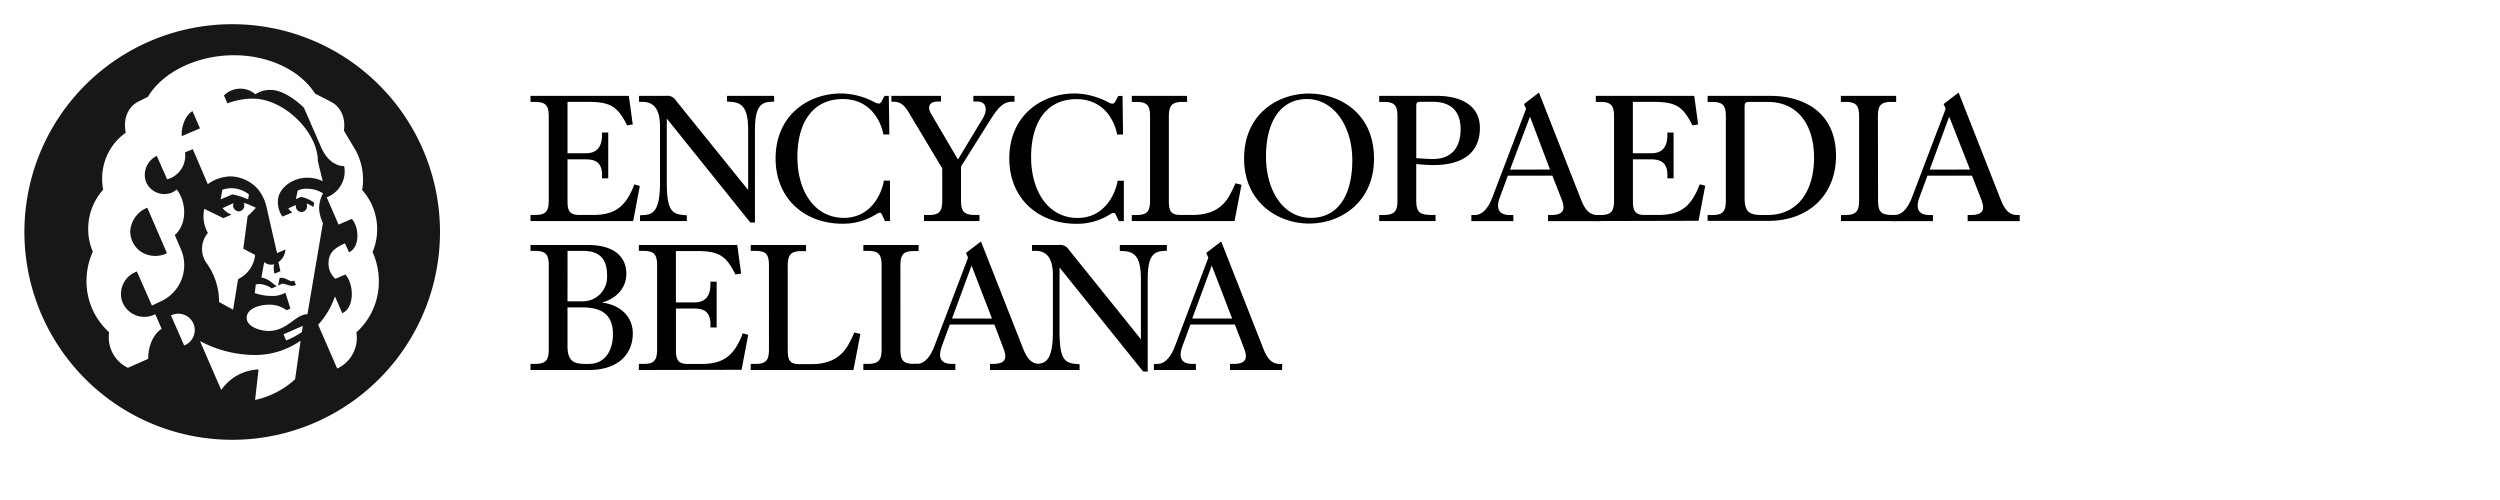 <svg id="Layer_1" data-name="Layer 1" xmlns="http://www.w3.org/2000/svg" viewBox="50 50 500 100"><defs><style>path{fill:#000}path:last-of-type{fill:#171717}</style></defs><title>Artboard 1 copy 8</title><path d="M369.16 94.21V93h.93c2.11 0 2.72-.68 2.72-2.93V73.32c0-2.29-.61-2.94-2.86-2.94h-.79v-1.21h19.69l.78 5.72-1.15.18a15.93 15.93 0 00-1-1.79c-1.4-2.11-2.86-2.9-6.62-2.9h-4.29v10.27h3.72c2.22 0 3.11-1.32 3.18-3.36v-.79h1.25v9.16h-1.24v-.89c-.11-2-1-2.9-3.29-2.9h-3.61v8.33c0 2 .46 2.79 2.39 2.79h2.72c3.51 0 5.37-1.07 6.8-3.18a13.84 13.84 0 001.25-2.43l.21-.52 1.09.3-1.33 7zm-169.1.29l-16.7-20.79v12.84c0 5.41 1 6.23 3.22 6.44l.78.07v1.15H178v-1.15l1-.07c1.86-.14 3-1.32 3-6.44V75.28c0-3.68-1.43-4.9-3.47-4.9h-.72v-1.21h5.37a2 2 0 012 .93L199.63 88V76c0-4.26-1.11-5.44-3.29-5.62l-.93-.07v-1.14h9.41v1.14l-.89.07c-2 .15-2.94 1.4-2.94 5.66V94.5zm32.05-21.4c-1.07-1.86-1.75-2.68-3.29-2.75h-.54v-1.18h9.92v1.14h-.83c-1.61.07-1.89 1.22-1.18 2.4l5.4 9.19 4.87-8.05c1.14-1.82.86-3.47-.89-3.54h-.9v-1.14h8.23v1.18h-.54c-1.79 0-2.93 1.43-4.43 3.83l-5.73 9.12v6.76c0 2.25.61 2.93 2.83 2.93h.86v1.22H234.8V93h.89c2.15 0 2.76-.64 2.76-2.93v-6.4zM276.36 93h.93c2.12 0 2.72-.68 2.72-2.93V73.32c0-2.33-.6-2.94-2.89-2.94h-.76v-1.21h11.06v1.21h-.82c-2.19 0-2.83.68-2.83 2.94v16.85c0 2.11.43 2.82 2.4 2.82h2.32c3.87 0 6.05-1.5 7.37-3.82a23.19 23.19 0 001.22-2.51l1.22.29-1.39 7.26h-20.55zm35.46 1.71c-6.23 0-13-4.22-13-13 0-9 6.83-13 12.92-13s13.06 3.82 13.06 13c.01 8.64-6.54 13-12.98 13zm-.43-24.9c-5.12 0-8.19 4.26-8.19 11.52 0 6.58 3.29 12.24 9 12.24 5.51 0 8.26-4.69 8.26-11.52s-3.7-12.24-9.07-12.24zm25.72 24.4h-11.27V93h.75c2.25 0 2.9-.64 2.9-2.93V73.32c0-2.26-.57-2.94-2.79-2.94h-.86v-1.21h11.48c5 0 8.66 2 8.66 6.4 0 5.15-3.65 7.44-9.26 7.44a29.61 29.61 0 01-3.47-.21v7.26c0 2.29.57 2.93 3.11 2.93h.75zm-3.86-12.59c1.1.1 2.46.18 3.32.18 4 0 5.55-2.58 5.55-6 0-3.18-1.58-5.44-5.58-5.44h-2.4c-.75 0-.89.18-.89.93zM391.52 93h.93c2.11 0 2.72-.68 2.72-2.93V73.32c0-2.29-.61-2.94-2.86-2.94h-.79v-1.21H404c7 0 13.2 3.47 13.2 12 0 8-5.69 13-13.42 13h-12.26zm10.84 0h1.14c6.16 0 9.31-4.9 9.31-11.48s-3.3-11.13-9.2-11.13h-3.83c-.68 0-.86.22-.86.93v18.2c0 2.76.83 3.48 3.44 3.48zm23.25-2.94c0 2.33.61 2.93 2.9 2.93h.75v1.22H418.2V93h.8c2.18 0 2.82-.68 2.82-2.93V73.32c0-2.26-.6-2.94-2.79-2.94h-.86v-1.21h11.06v1.21h-.89c-2.15 0-2.76.65-2.76 2.94zM167.8 124h-11.7v-1.22h.82c2.22 0 2.83-.67 2.83-2.93v-16.74c0-2.29-.61-2.94-2.9-2.94h-.75V99h11.48c5.3 0 7.69 2.39 7.69 5.76 0 2.82-2 5-4.93 5.76 3.5.36 6.22 2.65 6.22 6.15 0 4.25-3.04 7.33-8.76 7.33zm-4.3-13.74h2.76a4.87 4.87 0 005.15-5.22c0-3.4-1.61-4.87-4.9-4.87h-3zm4.3 12.52c3.18 0 4.79-2.68 4.79-5.93 0-3.94-2.25-5.48-6.58-5.37h-2.51v7.66c0 2.71.9 3.64 3.37 3.64z"/><path d="M176.87 86.86l-.2.52a14.55 14.55 0 01-1.25 2.43c-1.44 2.11-3.3 3.18-6.8 3.18h-2.72c-1.93 0-2.4-.75-2.4-2.79v-8.33h3.62c2.29 0 3.18.89 3.29 2.9v.89h1.24V76.5h-1.25v.79c-.07 2-1 3.36-3.19 3.36h-3.71V70.38h4.3c3.75 0 5.22.79 6.61 2.9a15.88 15.88 0 011 1.79l1.14-.18-.78-5.72H156.1v1.21h.78c2.26 0 2.87.65 2.87 2.94v16.74c0 2.25-.61 2.93-2.72 2.93h-.93v1.22h20.54l1.32-7zM370 93h-.68c-1.5-.07-2.32-1.18-3-2.79l-8.53-21.7-3 2.3.43.94-6.73 17.68c-.75 2-1.9 3.57-3.51 3.57h-.71v1.22h8.4V93h-.89c-2.15-.07-2.57-1.46-1.82-3.5l1.61-4.37h8.91l1.89 4.87c.71 1.86.35 2.93-1.9 3h-.86v1.22H370zm-18-9.08l4-10.6 4 10.59zM453.94 93h-.68c-1.5-.07-2.32-1.18-3-2.79l-8.54-21.7-3 2.3.42.94-6.73 17.68c-.75 2-1.89 3.57-3.5 3.57h-.72v1.22h8.4V93h-.89c-2.14-.07-2.57-1.46-1.82-3.5l1.61-4.37h8.91l1.89 4.87c.71 1.86.36 2.93-1.9 3h-.86v1.22h10.41zm-18-9.08l3.9-10.59L444 83.91zm-157.32 40.37l-16.71-20.79v12.85c0 5.4 1 6.22 3.22 6.43l.79.07V124h-9.34v-1.15l1-.07c1.86-.14 3-1.32 3-6.43v-11.27c0-3.69-1.43-4.91-3.47-4.91h-.71V99h5.36a2 2 0 012 .93l14.42 17.92v-12c0-4.26-1.11-5.44-3.29-5.62l-.93-.06V99h9.41v1.15l-.9.06c-2 .15-2.93 1.4-2.93 5.66v18.46zm27.83-1.51h-.68c-1.5-.07-2.32-1.18-3-2.79l-8.53-21.7-3 2.3.43.94-6.67 17.68c-.75 2-1.9 3.57-3.51 3.57h-.71V124h8.4v-1.22h-.89c-2.15-.07-2.57-1.46-1.82-3.5l1.61-4.37h8.9l1.87 4.87c.71 1.86.35 2.93-1.9 3H296V124h10.41zm-18-9.08l3.9-10.59 4.08 10.59z"/><path d="M258.41 122.78h-.68c-1.5-.07-2.33-1.18-3-2.79l-8.54-21.7-3 2.3.42.94-6.72 17.68c-.75 2-1.9 3.57-3.51 3.57h-.72V124h8.41v-1.22h-.89c-2.15-.07-2.58-1.46-1.83-3.5l1.61-4.37h8.91l1.86 4.87c.72 1.86.36 2.93-1.89 3H248V124h10.41zm-18-9.08l3.9-10.59 4.08 10.59z"/><path d="M230.08 119.85c0 2.33.6 2.93 2.89 2.93h.75V124h-11.05v-1.22h.82c2.18 0 2.83-.67 2.83-2.93v-16.74c0-2.26-.61-2.94-2.79-2.94h-.86V99h11.05v1.21h-.89c-2.15 0-2.75.65-2.75 2.94zM177.77 124v-1.22h.93c2.11 0 2.72-.67 2.72-2.93v-16.74c0-2.29-.61-2.94-2.86-2.94h-.79V99h19.68l.78 5.72-1.14.18a16.87 16.87 0 00-1-1.79c-1.4-2.11-2.86-2.9-6.62-2.9h-4.29v10.27h3.72c2.21 0 3.11-1.32 3.18-3.36v-.79h1.25v9.16h-1.24v-.89c-.11-2-1-2.9-3.29-2.9h-3.61v8.3c0 2 .46 2.79 2.39 2.79h2.72c3.51 0 5.37-1.07 6.8-3.18a13.84 13.84 0 001.25-2.43l.2-.52 1.09.3-1.32 7zm22.37-1.22h.93c2.12 0 2.72-.68 2.72-2.93V103.1c0-2.32-.6-2.93-2.89-2.93h-.76V99h11.06v1.22h-.82c-2.19 0-2.83.68-2.83 2.93V120c0 2.11.43 2.83 2.4 2.83h2.32c3.87 0 6-1.5 7.37-3.83a22.18 22.18 0 001.22-2.5l1.22.28-1.39 7.22h-20.55zm4.98-41.09c0-8.48 6.3-13 13.17-13a14.79 14.79 0 016.71 1.8 1.71 1.71 0 00.76.22c.25 0 .39-.16.53-.39s.61-1.15.61-1.15h.86l.11 7.72h-1.2c-.26-1.73-2.05-7.08-8.11-7.08s-9.08 4.76-9.08 11.59 3.43 12.17 9.3 12.17c5.2 0 7.49-4.49 8-7.45H228v8.09h-1s-.45-.94-.59-1.25-.25-.4-.47-.4a1.28 1.28 0 00-.53.18 12.38 12.38 0 01-7 2c-7.6-.03-13.29-5.11-13.29-13.05zm46.74 0c0-8.48 6.3-13 13.17-13a14.79 14.79 0 016.72 1.82 1.67 1.67 0 00.75.22c.25 0 .4-.16.54-.39s.61-1.15.61-1.15h.86l.1 7.72h-1.2c-.25-1.73-2-7.08-8.1-7.08s-9.09 4.76-9.09 11.59 3.44 12.17 9.31 12.17c5.2 0 7.48-4.49 8-7.45h1.24v8.09h-1s-.45-.94-.59-1.25-.25-.4-.47-.4a1.24 1.24 0 00-.53.18 12.39 12.39 0 01-7 2c-7.63-.05-13.32-5.13-13.32-13.07z"/><circle cx="96.45" cy="96.39" r="44.25" transform="rotate(-13.28 96.476 96.425)" fill="#fff"/><path d="M79.46 91.54a5.45 5.45 0 00-3.41 4.63 5 5 0 002.08 4.14 5.29 5.29 0 005.26.33zM90 75.67l-1.5-3.44c-1.47.84-2.29 3.18-2.14 5zm15.91 30l-.29 1.43.82-.36c.61 0 1.39.43 2 .43a1.65 1.65 0 00.74-.18l-.35-.89a.93.93 0 01-.48.14c-.67-.03-1.43-.92-2.49-.62zm15.38 10.89a6.78 6.78 0 01-3.85 7.15l-3.81-8.76a15.91 15.91 0 003.36-5.68l1.46 3.37c2.4-1 2.46-5.59.64-7.75l-2 .87a4 4 0 01-1.39-3c0-2.33 1.27-3.14 3.29-4.1l.82 1.79c2.06-.89 2.19-4.76.56-6.68l-2.66 1.15-2.36-5.45a5.62 5.62 0 003.48-4.09 5.42 5.42 0 000-2.16c-.36 0-2.94 0-4.59-3.74l-3.44-7.91c-1.17-1.21-4.12-3.58-6.62-3.58a5.24 5.24 0 00-3.1.86 4.62 4.62 0 00-6.29.24l.69 1.58a14.54 14.54 0 015.09-.94c6.26 0 13 6.72 13 12.49l.54 2.24.43 1.78a6.88 6.88 0 00-5.86-.09c-1.36.61-3.1 2.08-3.1 4.14a3.4 3.4 0 000 .43 5.32 5.32 0 00.89 2.6l2-.84a2.35 2.35 0 01-.8-.82l1.52-.66a1.18 1.18 0 001.06 1.41 1.15 1.15 0 001.16-1.15 1.11 1.11 0 00-.13-.57 5.21 5.21 0 011.4.71l.16-.85a6.81 6.81 0 00-2.62-1.18l-1.06.45.39-1.71a3.71 3.71 0 011.56-.36 6 6 0 013.49.92 6.56 6.56 0 00-.78 3.09 8.1 8.1 0 00.76 2.86l-3.09 18.22c-2.4 0-4 3.35-7.78 3.35-1.59 0-4.37-.79-4.37-2.63s2.53-2.62 4.4-2.62a5.68 5.68 0 013.58 1.11l.76-.33-1-3.18a5.21 5.21 0 01-2.73.65 10.3 10.3 0 01-3.4-.58l.22-1.72a2.64 2.64 0 011.35 0 4.8 4.8 0 011.82.79l1-.44-1-.74a4.26 4.26 0 00-2.06-1l.56-3.09a2.09 2.09 0 002 .44 3.35 3.35 0 00.08 1.89l1.16-.5-.4-1.82a3.22 3.22 0 001.4-2.52l-1.67.73-2.15-9.41a8.48 8.48 0 00-1.77-3.5A7.58 7.58 0 0096 85.28a8 8 0 00-4.44 1.55l-3-7-1.56.65a4.86 4.86 0 01-3.58 5.38l-2.06-4.68a4.22 4.22 0 00-2.17 5.18 4 4 0 005.17 2.17 4.88 4.88 0 001-.63c2.07 2.77 2 7-.4 9.11l1.29 3a7.94 7.94 0 01-3.92 10.18l-1.95.92-3-6.81a4.77 4.77 0 00-3 5.81 4.72 4.72 0 006.67 2.73l1.28 2.92c-1.83 1.18-2.74 3.78-2.68 6l-4.06 1.8a6.74 6.74 0 01-3.76-7.11 13.7 13.7 0 01-4.53-10.2 14.34 14.34 0 011.26-5.92 11.42 11.42 0 01-.92-4.5 11.76 11.76 0 013-7.9 11.09 11.09 0 01-.21-2.17 11.21 11.21 0 014.72-9.22c-.61-3.11.68-5.25 2.44-6.18l2-1c2.87-4.87 9.7-8.31 17.2-8.31 7.17 0 13.35 3.14 16.21 7.66l3.26 1.68c1.67.89 2.92 2.87 2.52 5.74l2.31 3.87a12.28 12.28 0 011.34 8 11.71 11.71 0 013 7.9 11.42 11.42 0 01-.92 4.5 14.34 14.34 0 011.26 5.92 13.67 13.67 0 01-4.53 10.19zm-14.59.3l3.87-1.69-.2 1.24a15.73 15.73 0 01-3.13 1.68zM94.25 128L90 118.21a23.61 23.61 0 0011.12 2.79 15.9 15.9 0 009-2.86l-1.1 7.71a17.2 17.2 0 01-8 4.14l.69-6.1a9.47 9.47 0 00-7.46 4.11zm5.53-39.12l-.15 1a13.72 13.72 0 00-3.16-1l-2.34 1 .21-1.17.13-.76a5.48 5.48 0 011.82-.31 5.72 5.72 0 013.49 1.24zm-2.16 16.94l-1 6.12-2.81-1.54a13.14 13.14 0 00-2.37-7.6 4.93 4.93 0 01.14-6.21 6.85 6.85 0 01-.72-4.82l1.89.92 1.93.94 1.62-.7a4.76 4.76 0 01-1.43-.9 4.25 4.25 0 01-.35-.41l2.2-1a1.23 1.23 0 00-.1.44 1.2 1.2 0 001.08 1.22 1.15 1.15 0 001.16-1.15 1.22 1.22 0 00-.12-.57 15 15 0 012.43 1 17 17 0 01-1.64 1.66l-.87 6.52 2.36 1.24a6 6 0 01-3.4 4.84zm-10.79 13.27l-2.63-6a3.28 3.28 0 112.63 6zm9.62-64.25A41.56 41.56 0 10138 96.39a41.55 41.55 0 00-41.55-41.55z"/></svg>